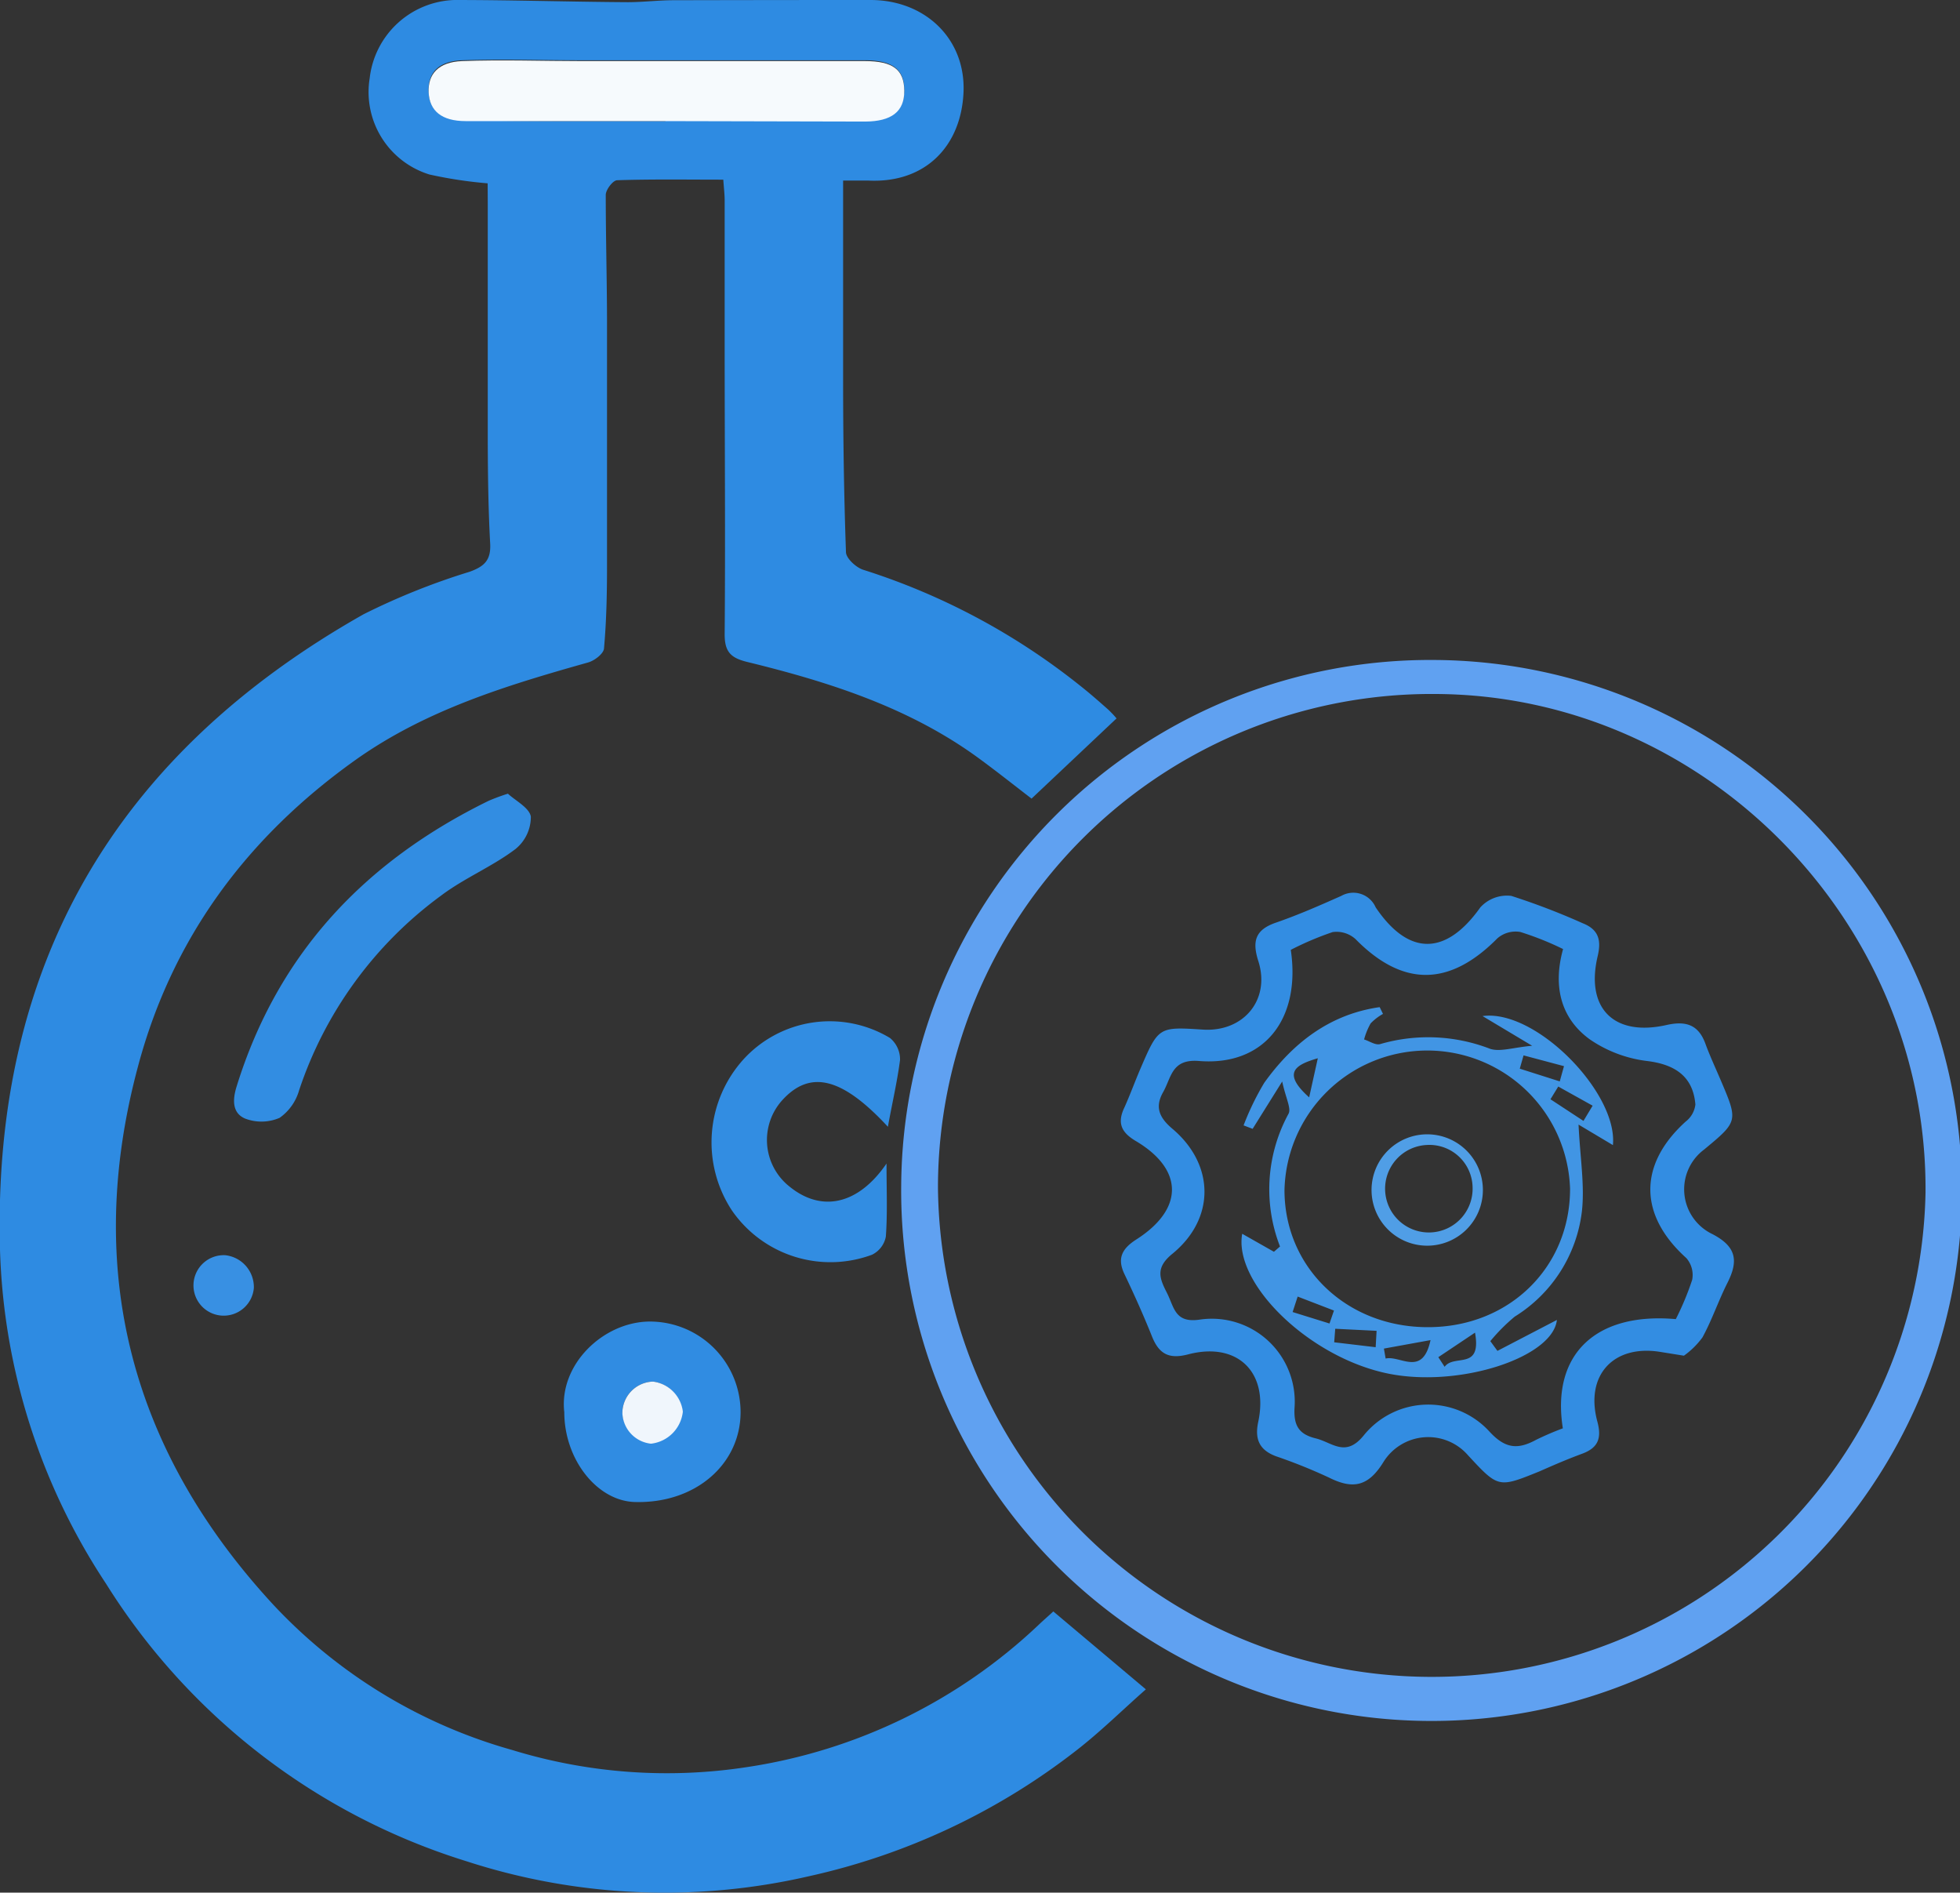 <svg xmlns="http://www.w3.org/2000/svg" viewBox="0 0 171.1 165.18"><rect x="0" y="0" width="171.1" height="165.18" fill="#333333" stroke="none"/><defs><style>.cls-1{fill:#2e8be2;}.cls-2{fill:#328de2;}.cls-3{fill:#308ce2;}.cls-4{fill:#3890e3;}.cls-5{fill:#f6fafd;}.cls-6{fill:#f0f6fc;}.cls-7{fill:none;stroke:#60a1f1;stroke-miterlimit:10;stroke-width:2px;}.cls-8{fill:#338de2;}.cls-9{fill:#4195e4;}.cls-10{fill:#509ee6;}</style></defs><g id="Layer_2" data-name="Layer 2"><g id="Layer_1-2" data-name="Layer 1"><path class="cls-1" d="M42.57,16a37.78,37.78,0,0,1-5.08-.77,7.53,7.53,0,0,1-5.22-8.39A7.7,7.7,0,0,1,39.66,0C44.71,0,49.75.16,54.8.19c1.33,0,2.67-.17,4-.17Q67.41,0,76,0c4.78,0,8.33,3.42,8.11,8.09S80.78,16,75.81,15.76c-.63,0-1.26,0-2.21,0v5.13c0,4,0,8.06,0,12.09,0,5.07.07,10.14.25,15.2,0,.54.88,1.35,1.51,1.55a58.65,58.65,0,0,1,19,10.17c.81.64,1.58,1.32,2.35,2a8.85,8.85,0,0,1,.76.8l-7.42,7c-1.47-1.13-2.92-2.28-4.4-3.37-6.09-4.52-13.15-6.78-20.39-8.55-1.45-.35-2-.87-2-2.41.07-8.33,0-16.67,0-25,0-4.29,0-8.59,0-12.88,0-.49-.06-1-.12-1.81-3.15,0-6.21-.05-9.26.05-.37,0-1,.83-1,1.28,0,3.59.1,7.17.11,10.75q0,10.86,0,21.72c0,2.36-.05,4.73-.26,7.08,0,.47-.84,1.11-1.4,1.26-7.1,2-14.12,4.13-20.26,8.48-9.44,6.71-16,15.5-19,26.69-4.82,17.86-.64,33.65,11.85,47.13A45.24,45.24,0,0,0,44.7,152.73a46,46,0,0,0,20.48,1.5,47.22,47.22,0,0,0,25.5-12.43c.41-.39.84-.76,1.27-1.16l8.08,6.8c-2.07,1.82-4,3.74-6.17,5.41a58.5,58.5,0,0,1-23.24,10.9,56,56,0,0,1-29.91-1.31A57,57,0,0,1,9.25,138.21,55.74,55.74,0,0,1,0,109.08c-.68-25,10.22-43.31,31.74-55.47A59.9,59.9,0,0,1,41,49.9c1.27-.46,1.87-1,1.79-2.46-.16-2.94-.2-5.89-.21-8.83,0-6.92,0-13.83,0-20.75Zm15.52-5.46H75.52c2.29,0,3.43-.93,3.42-2.7s-1-2.58-3.45-2.58H50.81c-3.49,0-7-.11-10.47,0-2.09.08-3,1.12-2.92,2.75s1.13,2.48,3.23,2.49C46.46,10.6,52.27,10.57,58.09,10.57Z"/><path class="cls-2" d="M77.51,98.34c-4-4.32-6.79-5-9.23-2.31a5.18,5.18,0,0,0,.63,7.52c2.79,2.28,6,1.62,8.48-2,0,2.34.09,4.37-.06,6.38a2.22,2.22,0,0,1-1.21,1.58,10.45,10.45,0,0,1-12.23-3.87,10.81,10.81,0,0,1,1-13.17,10.2,10.2,0,0,1,12.8-1.88,2.42,2.42,0,0,1,.88,1.92C78.32,94.43,77.87,96.34,77.51,98.34Z"/><path class="cls-2" d="M44.34,69.27c.62.59,1.87,1.22,2,2A3.61,3.61,0,0,1,45,74.1c-2,1.52-4.46,2.53-6.49,4.06a34.58,34.58,0,0,0-12.4,17,4.41,4.41,0,0,1-1.7,2.4,4,4,0,0,1-3,.07c-1.13-.47-1.13-1.62-.75-2.82,3.6-11.61,11.21-19.64,22-24.92A17.63,17.63,0,0,1,44.34,69.27Z"/><path class="cls-3" d="M49.26,123.25c-.48-4.14,3.37-7.85,7.39-7.91a7.92,7.92,0,0,1,8,7.9c0,4.55-3.94,8-9.23,7.85C52.12,131,49.26,127.37,49.26,123.25Zm5.07,0a2.79,2.79,0,0,0,2.5,2.65,3.15,3.15,0,0,0,2.73-2.75A3,3,0,0,0,57,120.58,2.76,2.76,0,0,0,54.33,123.3Z"/><path class="cls-4" d="M22.16,112.41a2.64,2.64,0,1,1-2.5-2.86A2.8,2.8,0,0,1,22.16,112.41Z"/><path class="cls-5" d="M58.09,10.57c-5.82,0-11.63,0-17.44,0-2.1,0-3.15-.9-3.23-2.49s.83-2.67,2.92-2.75c3.49-.13,7,0,10.47,0H75.49c2.46,0,3.43.74,3.45,2.58s-1.13,2.69-3.42,2.7Z"/><path class="cls-6" d="M54.33,123.3A2.76,2.76,0,0,1,57,120.58a3,3,0,0,1,2.61,2.62A3.15,3.15,0,0,1,56.83,126,2.79,2.79,0,0,1,54.33,123.3Z"/><path class="cls-7" d="M125.11,58.6a45.3,45.3,0,1,1-45.44,44.87A45.17,45.17,0,0,1,125.11,58.6Zm-44.23,45a44.11,44.11,0,0,0,88.21.51c.21-24.15-19.64-44.39-43.67-44.54A44.1,44.1,0,0,0,80.88,103.64Z"/><path class="cls-8" d="M147,118.32l-2-.32c-4.12-.7-6.65,2-5.56,6.06.39,1.44.09,2.29-1.31,2.81s-2.5,1-3.75,1.55c-3.58,1.45-3.58,1.45-6.23-1.41a4.6,4.6,0,0,0-7.4.62c-1.32,2.13-2.67,2.36-4.73,1.33a47,47,0,0,0-4.65-1.87c-1.45-.55-1.85-1.5-1.53-3,.92-4.34-1.82-7-6.1-5.89-1.66.44-2.54,0-3.16-1.52-.74-1.85-1.56-3.68-2.42-5.48-.65-1.36-.23-2.2,1-3,4.2-2.66,4.19-6.12,0-8.61-1.29-.76-1.65-1.59-1-2.94.49-1.09.9-2.22,1.37-3.32,1.6-3.72,1.6-3.72,5.47-3.47,3.56.23,5.93-2.61,4.84-6-.54-1.71-.26-2.7,1.5-3.32,2-.69,3.86-1.51,5.75-2.35a2.13,2.13,0,0,1,3,1c2.9,4.3,6.16,4.2,9.14,0a3.14,3.14,0,0,1,2.7-1,60.65,60.65,0,0,1,6.24,2.39c1.39.55,1.63,1.48,1.3,2.87-1.08,4.56,1.43,7.06,6.05,6,1.69-.37,2.78,0,3.38,1.71.37,1,.86,2.06,1.3,3.09,1.54,3.61,1.54,3.61-1.44,6.08a4.33,4.33,0,0,0,.73,7.38c2.09,1.09,2.28,2.32,1.32,4.23-.79,1.56-1.35,3.24-2.19,4.78A7.13,7.13,0,0,1,147,118.32Zm-.71-3.19a24.26,24.26,0,0,0,1.43-3.43,2.24,2.24,0,0,0-.51-1.9c-4.16-3.74-4.2-8.16-.06-11.91A2.21,2.21,0,0,0,148,96.4c-.2-2.45-1.77-3.5-4.22-3.8a11.21,11.21,0,0,1-5-1.89c-2.64-1.92-3.19-4.79-2.33-7.88a26.3,26.3,0,0,0-3.73-1.49,2.43,2.43,0,0,0-2,.55c-4.19,4.24-8.27,4.26-12.39.07a2.46,2.46,0,0,0-2-.61,26.65,26.65,0,0,0-3.65,1.55c.9,6.08-2.36,10.15-8,9.7-2.41-.2-2.41,1.42-3.14,2.71s-.37,2.21.8,3.2c3.72,3.14,3.76,7.85,0,10.92-1.51,1.23-1.11,2.15-.47,3.41s.68,2.66,2.87,2.33a7.24,7.24,0,0,1,8.27,7.67c-.1,1.64.43,2.35,1.86,2.7s2.58,1.69,4.16-.24a7.24,7.24,0,0,1,11-.35c1.4,1.52,2.5,1.56,4.07.71a25.06,25.06,0,0,1,2.33-1C135.41,118.23,139.27,114.5,146.31,115.13Z"/><path class="cls-9" d="M120.73,88.49a4.55,4.55,0,0,0-1.08.83,6,6,0,0,0-.57,1.4c.48.15,1,.53,1.42.4a15,15,0,0,1,9.59.42c.87.28,2-.12,3.66-.27l-4.33-2.59c4.64-.64,11.83,6.71,11.38,11.26l-3-1.79c.14,2.93.55,5.3.29,7.6a12.55,12.55,0,0,1-5.86,9.16,16,16,0,0,0-2.13,2.14l.62.85,5.19-2.7c-.35,3.26-8.43,5.92-14.64,4.7-6.94-1.37-13.61-7.88-12.83-12.22l2.77,1.57.53-.46a13.77,13.77,0,0,1,.74-11.58c.26-.47-.24-1.37-.55-2.82l-2.58,4.13-.79-.3a23.56,23.56,0,0,1,1.8-3.71c2.51-3.51,5.76-6,10.08-6.61Zm3.94,27.34c7.07,0,12.4-5.22,12.39-12.09a12.47,12.47,0,0,0-24.93.14C112.14,110.66,117.59,115.85,124.67,115.83Zm13.56-18,.8-1.33-3-1.67-.68,1.11Zm-9.47,18.48-3.2,2.14.55.84C126.94,118.14,129.37,119.66,128.76,116.29Zm7.4-21.93.37-1.33L133,92.11l-.33,1.16Zm-16.07,23.2.08-1.43-3.61-.18-.09,1.18Zm.72.12.15.87c1.29-.3,3.22,1.64,3.92-1.61Zm-6.53-21.91.76-3.43C113.18,92.91,111.82,93.57,114.28,95.77Zm-1,17.37-.44,1.35,3.22,1,.39-1.13Z"/><path class="cls-10" d="M129.45,103.88A4.86,4.86,0,1,1,124.67,99,4.86,4.86,0,0,1,129.45,103.88Zm-4.9-3.95a3.82,3.82,0,1,0,4,3.66A3.77,3.77,0,0,0,124.55,99.93Z"/></g></g></svg>